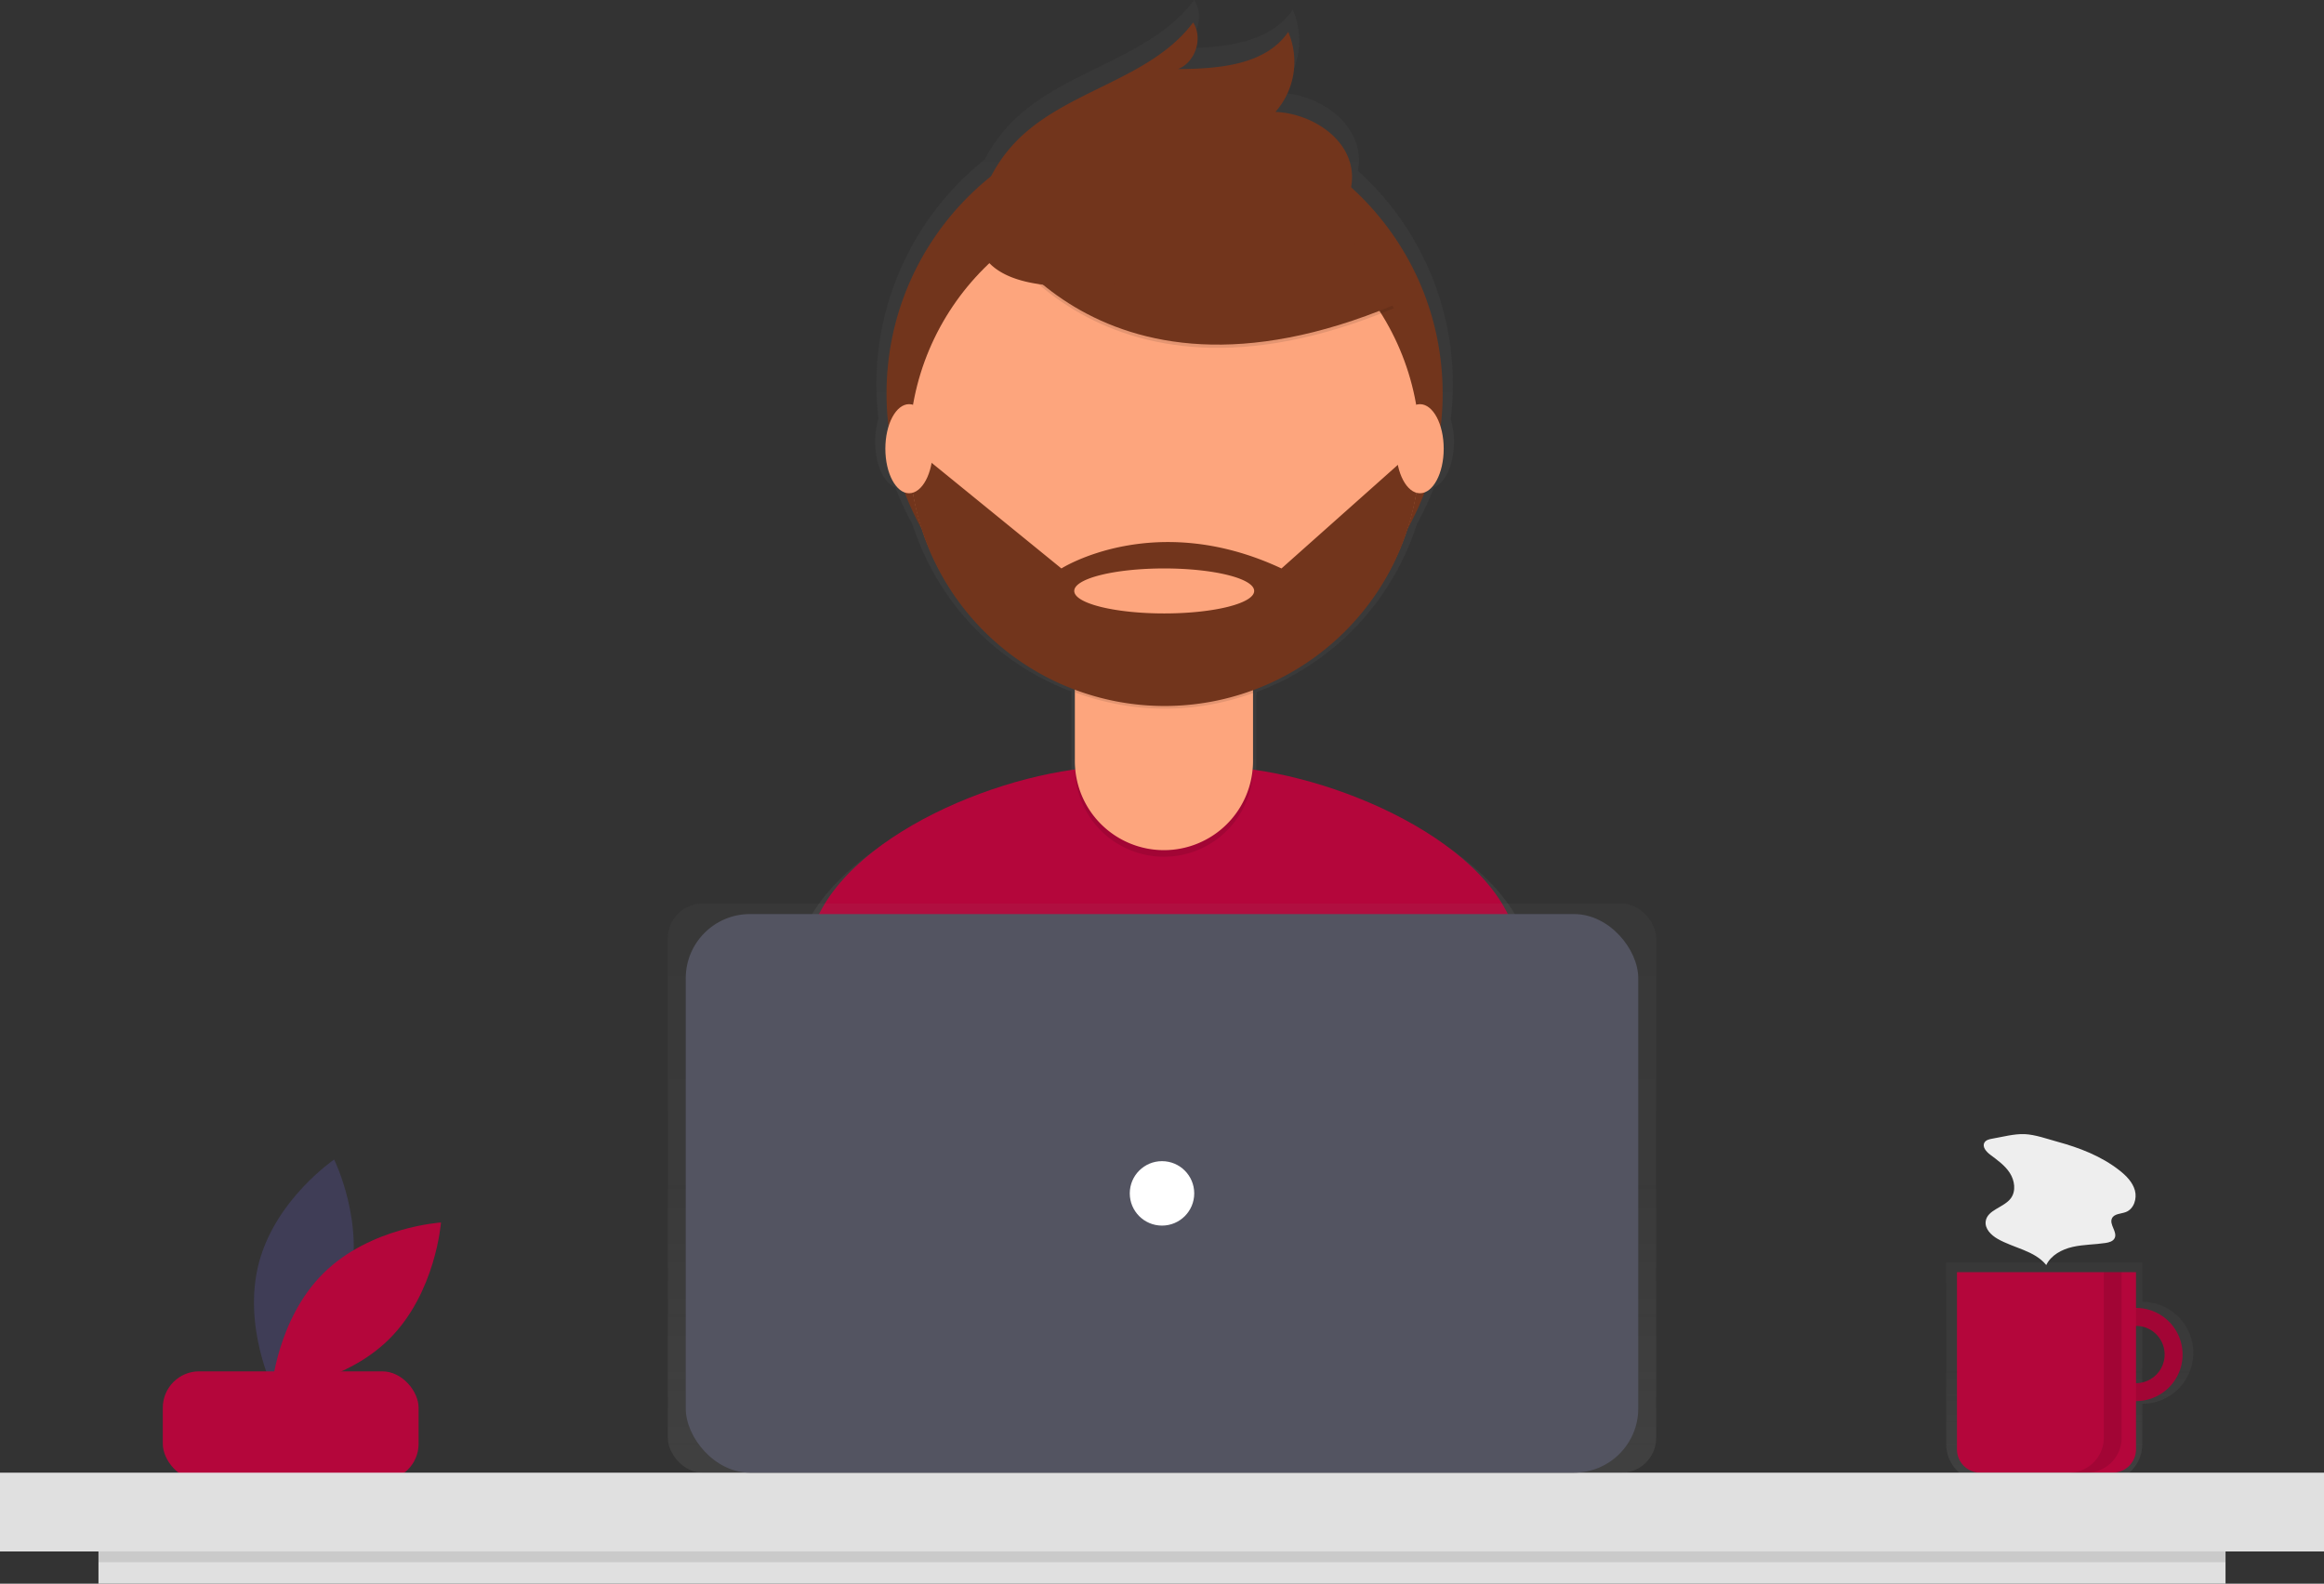<svg id="e2165270-d70d-4354-9ac9-1848d055b0c2" data-name="Layer 1" xmlns="http://www.w3.org/2000/svg" xmlns:xlink="http://www.w3.org/1999/xlink" width="971.44" height="662" viewBox="0 0 971.44 662"><rect x="0" y="0" width="971.44" height="662" fill="#333333" stroke="none"/><defs><linearGradient id="afa9b5ae-644d-481c-a512-b5b81b77e42b" x1="979.446" y1="738.59" x2="979.446" y2="646.785" gradientUnits="userSpaceOnUse"><stop offset="0" stop-color="gray" stop-opacity="0.25"/><stop offset="0.535" stop-color="gray" stop-opacity="0.12"/><stop offset="1" stop-color="gray" stop-opacity="0.1"/></linearGradient><linearGradient id="bf9220ea-365d-417c-960f-9ff5535a2d22" x1="600.652" y1="650.105" x2="600.652" y2="119" xlink:href="#afa9b5ae-644d-481c-a512-b5b81b77e42b"/><linearGradient id="b4202d31-0de8-4369-b735-813ee4300deb" x1="485.72" y1="615.598" x2="485.72" y2="377.704" xlink:href="#afa9b5ae-644d-481c-a512-b5b81b77e42b"/></defs><title>Designer</title><path d="M260.114,656.809c-6.985,26.598-31.459,43.22-31.459,43.22s-13.15-26.502-6.166-53.1,31.459-43.22,31.459-43.22S267.098,630.211,260.114,656.809Z" transform="translate(-114.28 -119)" fill="#3f3d56"/><path d="M249.52,651.183c-19.563,19.327-21.751,48.831-21.751,48.831s29.528-1.831,49.091-21.159,21.751-48.831,21.751-48.831S269.082,631.855,249.52,651.183Z" transform="translate(-114.28 -119)" fill="#b4063b"/><rect x="68.053" y="573.241" width="106.916" height="45.496" rx="15.198" fill="#b4063b"/><g opacity="0.7"><path d="M1009.774,663.178V646.785H927.805V722.606a15.984,15.984,0,0,0,15.984,15.984h50.001a15.984,15.984,0,0,0,15.984-15.984V705.802a21.312,21.312,0,0,0,0-42.624Zm0,34.427v-26.23a13.115,13.115,0,0,1,0,26.23Z" transform="translate(-114.28 -119)" fill="url(#afa9b5ae-644d-481c-a512-b5b81b77e42b)"/></g><path d="M1007.137,665.744a19.459,19.459,0,1,0,19.459,19.459A19.459,19.459,0,0,0,1007.137,665.744Zm0,31.433a11.975,11.975,0,1,1,11.975-11.975A11.975,11.975,0,0,1,1007.137,697.178Z" transform="translate(-114.28 -119)" fill="#b4063b"/><path d="M1007.137,665.744a19.459,19.459,0,1,0,19.459,19.459A19.459,19.459,0,0,0,1007.137,665.744Zm0,31.433a11.975,11.975,0,1,1,11.975-11.975A11.975,11.975,0,0,1,1007.137,697.178Z" transform="translate(-114.28 -119)" opacity="0.1"/><path d="M818.016,531.776H892.857a0,0,0,0,1,0,0v74.072a9.75,9.75,0,0,1-9.75,9.75H827.766a9.75,9.75,0,0,1-9.75-9.75V531.776A0,0,0,0,1,818.016,531.776Z" fill="#b4063b"/><rect y="615.598" width="971.44" height="32.93" fill="#e0e0e0"/><g opacity="0.7"><path d="M753.249,514.265c-10.412-37.792-69.438-65.389-113.851-71.508.006-.279.021-.555.021-.836V409.571c.047-.017.096-.032.143-.049v-1.226A110.939,110.939,0,0,0,706.573,338.064a119.882,119.882,0,0,0,7.15-15.416c4.741-1.726,8.322-9.545,8.322-18.939a33.069,33.069,0,0,0-1.338-9.495,121.528,121.528,0,0,0,.889-14.419,120.179,120.179,0,0,0-39.697-89.382,23.448,23.448,0,0,0,.375-5.877c-1.005-15.527-17.589-26.076-33.133-26.781a32.8,32.8,0,0,0,5.531-34.637c-9.911,14.439-30.259,15.974-47.772,16.088,7.557-2.926,10.957-13.397,6.562-20.205-18.304,24.534-53.985,29.077-75.756,50.594a63.863,63.863,0,0,0-11.78,16.067,120.241,120.241,0,0,0-45.319,94.135,121.556,121.556,0,0,0,.872,14.289,32.964,32.964,0,0,0-1.38,9.625c0,9.437,3.615,17.28,8.388,18.958a119.884,119.884,0,0,0,7.183,15.467,110.917,110.917,0,0,0,66.541,69.985v33.802c0,.26.014.517.02.776-44.581,6.014-104.079,33.828-114.398,71.924-8.911,32.899-18.424,69.028-23.157,90.241,40.568,28.506,125.693,45.243,179.041,45.243,50.687,0,133.533-15.107,172.907-41.063C772.361,585.734,762.548,548.018,753.249,514.265Z" transform="translate(-114.28 -119)" fill="url(#bf9220ea-365d-417c-960f-9ff5535a2d22)"/></g><path d="M603.61,640.722c48.896,0,128.814-14.573,166.797-39.612-4.114-22.484-13.58-58.868-22.55-91.428-11.424-41.468-83.528-70.216-126.54-70.216h-41.449c-43.146,0-115.353,28.915-126.634,70.56-8.596,31.736-17.773,66.589-22.338,87.052C470.031,624.575,552.148,640.722,603.61,640.722Z" transform="translate(-114.28 -119)" fill="#b4063b"/><circle cx="486.807" cy="164.497" r="116.236" fill="#72351c"/><path d="M449.291,261.311H523.77a0,0,0,0,1,0,0v59.583a37.239,37.239,0,0,1-37.239,37.239h-0a37.239,37.239,0,0,1-37.239-37.239V261.311A0,0,0,0,1,449.291,261.311Z" opacity="0.1"/><path d="M459.974,258.553H513.087a10.683,10.683,0,0,1,10.683,10.683v48.9a37.239,37.239,0,0,1-37.239,37.239h-0a37.239,37.239,0,0,1-37.239-37.239V269.236A10.683,10.683,0,0,1,459.974,258.553Z" fill="#fda57d"/><path d="M563.709,408.434a107.191,107.191,0,0,0,74.479.206v-9.149H563.709Z" transform="translate(-114.28 -119)" opacity="0.1"/><circle cx="486.807" cy="187.668" r="106.753" fill="#fda57d"/><path d="M525.046,209.565S570.036,300.888,696.948,247.84L667.402,201.507l-52.376-18.802Z" transform="translate(-114.28 -119)" opacity="0.1"/><path d="M525.046,208.222s44.99,91.323,171.901,38.275L667.402,200.164,615.026,181.362Z" transform="translate(-114.28 -119)" fill="#72351c"/><path d="M524.647,202.052a61.67,61.67,0,0,1,15.285-24.863c21.001-20.757,55.422-25.139,73.079-48.806,4.24,6.568.959,16.668-6.33,19.491,16.894-.11,36.523-1.59,46.084-15.519a31.642,31.642,0,0,1-5.336,33.413c14.994.681,30.993,10.857,31.962,25.835.646,9.979-5.611,19.427-13.811,25.149s-18.121,8.35-27.886,10.503C609.188,233.54,506.046,259.882,524.647,202.052Z" transform="translate(-114.28 -119)" fill="#72351c"/><path d="M707.836,307.602h-2.83l-55.062,49.019c-53.048-24.845-91.994,0-91.994,0L500.201,309.617l-5.823.732a106.75,106.75,0,0,0,213.458-2.746ZM600.924,375.423c-20.768,0-37.603-4.209-37.603-9.401s16.836-9.401,37.603-9.401,37.603,4.209,37.603,9.401S621.692,375.423,600.924,375.423Z" transform="translate(-114.28 -119)" fill="#72351c"/><ellipse cx="380.011" cy="187.566" rx="9.93" ry="18.62" fill="#fda57d"/><ellipse cx="593.545" cy="187.566" rx="9.93" ry="18.62" fill="#fda57d"/><g opacity="0.7"><rect x="279.158" y="377.704" width="413.124" height="237.894" rx="14.5" fill="url(#b4202d31-0de8-4369-b735-813ee4300deb)"/></g><rect x="286.642" y="382.093" width="398.156" height="233.505" rx="26.835" fill="#535461"/><circle cx="485.72" cy="498.846" r="13.471" fill="#fff"/><rect x="41.163" y="648.529" width="889.115" height="13.471" fill="#e0e0e0"/><rect x="41.163" y="648.529" width="889.115" height="4.49" opacity="0.1"/><path d="M993.665,650.776v69.228a14.594,14.594,0,0,1-14.594,14.594h7.484a14.594,14.594,0,0,0,14.594-14.594V650.776Z" transform="translate(-114.28 -119)" opacity="0.1"/><path d="M947.064,594.979c-1.262.216-2.686.557-3.305,1.678-.982,1.78.797,3.786,2.421,5.009,2.999,2.259,6.16,4.478,8.199,7.632s2.679,7.554.451,10.576c-2.91,3.946-9.852,4.795-10.524,9.652-.431,3.118,2.264,5.778,4.995,7.343,6.741,3.862,15.432,4.892,20.315,10.935,2.02-4.154,6.538-6.555,11.042-7.58s9.183-.949,13.749-1.644c1.474-.225,3.135-.675,3.794-2.012,1.276-2.59-2.362-5.697-1.106-8.298.956-1.979,3.763-1.826,5.813-2.618,3.338-1.291,4.715-5.587,3.767-9.038s-3.624-6.148-6.438-8.36c-7.584-5.96-16.704-9.464-25.927-11.985-4.29-1.172-9.326-3.011-13.781-3.189C956.227,592.907,951.322,594.251,947.064,594.979Z" transform="translate(-114.28 -119)" fill="#eee"/></svg>